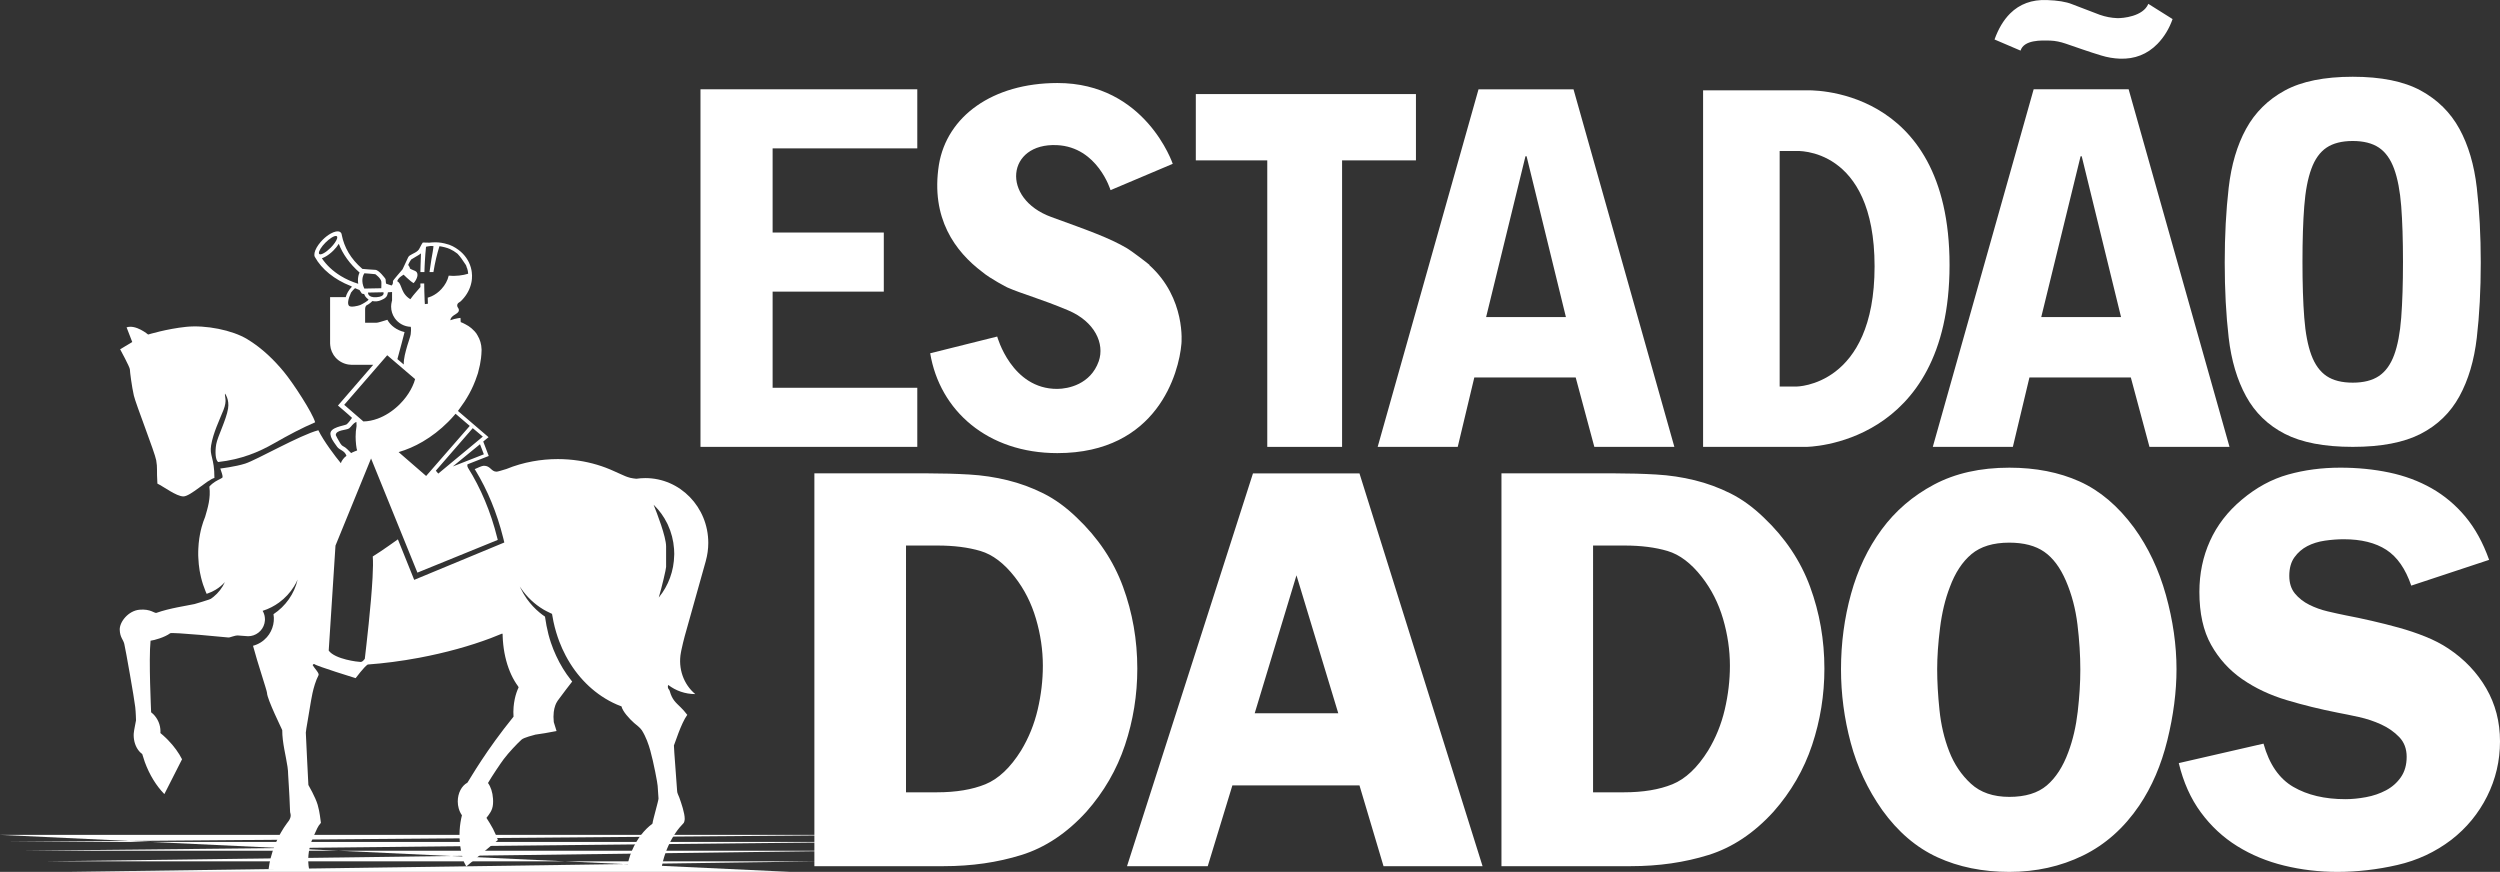 <?xml version="1.0" encoding="utf-8"?>
<!-- Generator: Adobe Illustrator 18.0.0, SVG Export Plug-In . SVG Version: 6.00 Build 0)  -->
<!DOCTYPE svg PUBLIC "-//W3C//DTD SVG 1.1//EN" "http://www.w3.org/Graphics/SVG/1.1/DTD/svg11.dtd">
<svg version="1.1" id="Camada_1" xmlns="http://www.w3.org/2000/svg" xmlns:xlink="http://www.w3.org/1999/xlink" x="0px" y="0px"
	 viewBox="0 0 154 53.708" style="enable-background:new 0 0 154 53.708;" xml:space="preserve">
<rect x="0" y="0" width="154" height="53.708" fill="#333333" stroke="none"/>
<g>
	<polyline style="fill:#FFFFFF;" points="0,51.429 54.261,51.429 0.412,51.863 53.642,51.863 
		1.341,52.406 52.301,52.406 2.889,53.057 50.548,53.057 4.229,53.708 48.69,53.708 	"/>
	<path style="fill:#FFFFFF;" d="M8,22.751c0,0.131,0.122,1.085,0.245,1.614
		c0.122,0.529,1.289,3.497,1.377,3.987c0.088,0.489,0.019,0.594,0.074,1.439
		c0.353,0.163,1.167,0.788,1.6,0.788c0.434,0,1.465-1.018,1.912-1.139
		c0-1.249-0.312-1.357-0.203-2.008c0.129-0.777,0.516-1.56,0.759-2.171
		c0.245-0.611,0.063-0.828,0.096-1.018c0,0,0.281,0.361,0.189,0.927
		c-0.11,0.69-0.65,1.735-0.729,2.192c-0.08,0.458-0.053,0.984,0.119,1.099
		c1.438-0.163,2.506-0.615,3.445-1.153c0.941-0.537,1.723-0.949,2.529-1.294
		c-0.155-0.577-1.351-2.414-1.933-3.117c-0.583-0.703-1.316-1.439-2.247-2.003
		c-0.93-0.565-2.568-0.883-3.762-0.761c-1.194,0.122-2.347,0.475-2.347,0.475
		s-0.753-0.638-1.326-0.442c0.168,0.447,0.349,0.903,0.349,0.903l-0.746,0.447
		C7.403,21.516,8,22.621,8,22.751"/>
	<path style="fill:#FFFFFF;" d="M41.531,34.19c-0.016,0.99-0.364,1.894-0.932,2.594
		c-0.007,0.008-0.014,0.016-0.019,0.023c0.194-0.657,0.452-1.754,0.452-1.885v-1.262
		c0-0.606-0.571-2.073-0.77-2.568c0.002,0.002,0.007,0.007,0.01,0.01
		c0.013,0.012,0.025,0.025,0.038,0.038c0.316,0.313,0.581,0.681,0.784,1.09
		c0.015,0.03,0.03,0.061,0.045,0.093c0.212,0.457,0.346,0.962,0.383,1.495
		c0.007,0.1,0.012,0.202,0.012,0.304C41.533,34.144,41.531,34.166,41.531,34.19
		 M21.127,27.481c-0.043-0.02-0.096-0.064-0.154-0.154
		c-0.135-0.209-0.289-0.511-0.289-0.524c0-0.332,0.681-0.3,0.825-0.418
		c0.153-0.121,0.212-0.289,0.435-0.393l0.014,0.034c0.003,0.064,0.004,0.14,0.005,0.222
		c-0.037,0.211-0.057,0.429-0.057,0.654c0,0.294,0.044,0.738,0.095,0.844
		c-0.005-0.003-0.333,0.13-0.37,0.163C21.453,27.745,21.329,27.572,21.127,27.481
		 M21.203,24.938l2.65-3.055l1.717,1.47l-0.068,0.218
		c-0.056,0.146-0.123,0.292-0.203,0.438c-0.083,0.151-0.179,0.3-0.288,0.445
		c-0.115,0.153-0.243,0.302-0.385,0.444c-0.021,0.021-0.043,0.042-0.064,0.062
		c-0.4,0.383-0.847,0.663-1.293,0.827c-0.301,0.111-0.6,0.17-0.884,0.174
		L21.203,24.938z M22.491,19.881V19.074c-0.001-0.136,0.028-0.208,0.079-0.259
		c0.096-0.047,0.192-0.11,0.282-0.189c0.029-0.025,0.058-0.053,0.084-0.081
		c0.183,0.04,0.376,0.02,0.541-0.057c0.083-0.039,0.208-0.092,0.266-0.152
		c0.106-0.085,0.127-0.195,0.153-0.329c0.086-0.005,0.172-0.011,0.255-0.019v0.514
		c0,0.004,0,0.008-0.001,0.012c-0.006,0.02-0.011,0.043-0.017,0.064
		c-0.024,0.098-0.04,0.202-0.04,0.308c0,0.263,0.082,0.506,0.221,0.708
		c0.218,0.317,0.58,0.526,0.991,0.538c0.023,0.124,0.012,0.324-0.006,0.461
		c-0.017,0.136-0.158,0.516-0.215,0.718c-0.106,0.377-0.219,0.756-0.213,1.143
		l-0.391-0.334c0.084-0.327,0.177-0.659,0.268-0.993c0.06-0.224,0.12-0.448,0.173-0.671
		c-0.48-0.111-0.864-0.4-1.059-0.758c-0.241,0.07-0.586,0.189-0.678,0.184H22.491z
		 M21.505,18.842c-0.106-0.105-0.083-0.374,0.119-0.821
		c0.063-0.09,0.174-0.207,0.247-0.27c0.156,0.078,0.219,0.085,0.272,0.111
		c0.047,0.081,0.093,0.149,0.137,0.208c0.034,0.045,0.129,0.023,0.161,0.057
		c0.076,0.219,0.212,0.27,0.263,0.327c-0.035,0.083-0.391,0.286-0.52,0.338
		C22.053,18.844,21.612,18.947,21.505,18.842 M20.996,17.003
		c-0.492-0.301-0.892-0.677-1.168-1.093c0.077-0.026,0.161-0.065,0.247-0.116
		c0.152-0.088,0.312-0.212,0.464-0.364c0.134-0.135,0.247-0.276,0.331-0.411
		c0.235,0.619,0.674,1.24,1.281,1.771c-0.027,0.054-0.05,0.113-0.066,0.175
		c-0.006,0.019-0.01,0.038-0.012,0.057c-0.029,0.141-0.032,0.297-0.006,0.459
		C21.678,17.36,21.317,17.199,20.996,17.003 M19.676,15.653
		c-0.003-0.002-0.008-0.002-0.011-0.005c-0.013-0.013-0.019-0.032-0.02-0.055
		c-0.011-0.127,0.15-0.393,0.406-0.65c0.126-0.126,0.252-0.227,0.365-0.298
		c0.139-0.089,0.254-0.128,0.315-0.101c0.008,0.004,0.018,0.006,0.023,0.012
		c0.007,0.007,0.01,0.018,0.014,0.027c0.01,0.026,0.009,0.062-0.003,0.106
		c-0.039,0.141-0.185,0.359-0.396,0.571C20.077,15.552,19.774,15.722,19.676,15.653
		 M22.448,16.834c0.006-0.008,0.672,0.057,0.672,0.057s0.327,0.233,0.367,0.438
		c0.019,0.095-0.001,0.355,0,0.427c0,0-1.045,0.02-1.046,0.02
		C22.227,17.323,22.343,16.976,22.448,16.834 M23.191,18.308
		c-0.551,0.038-0.522-0.286-0.522-0.286l0.95-0.019
		C23.619,18.004,23.743,18.27,23.191,18.308 M24.563,17.154
		c0.077-0.091,0.186-0.165,0.298-0.235c0.118,0.113,0.276,0.268,0.425,0.388
		c0.005,0.004,0.01,0.008,0.015,0.012c0.062,0.049,0.123,0.092,0.178,0.122
		c0.109-0.115,0.191-0.269,0.223-0.394c0.01-0.037,0.016-0.072,0.016-0.102
		c0-0.143-0.056-0.207-0.14-0.252c-0.087-0.046-0.205-0.074-0.326-0.151
		c-0.003-0.065-0.048-0.151-0.107-0.221c0.049-0.143,0.185-0.336,0.185-0.336
		s0.147-0.091,0.283-0.171c0.136-0.079,0.263-0.152,0.318-0.204
		c0.003,0.188-0.016,0.301-0.014,0.435c0,0.016-0.001,0.032-0.001,0.047
		c-0.004,0.078-0.007,0.156-0.009,0.235c-0.005,0.142-0.009,0.286-0.011,0.431h0.248
		c0.001-0.049,0.003-0.097,0.005-0.145c0.003-0.078,0.005-0.157,0.009-0.234
		c0.003-0.084,0.008-0.166,0.013-0.248c0.018-0.323,0.041-0.635,0.072-0.93
		c0.033-0.008,0.066-0.016,0.1-0.022c0.061-0.012,0.122-0.019,0.183-0.026
		c0.011,0,0.023,0.001,0.034,0.001c0.047,0.001,0.094,0.002,0.141,0.004
		c0.012,0.036-0.097,0.679-0.123,0.793c-0.014,0.063-0.111,0.74-0.116,0.777
		c-0.001,0.006-0.002,0.011-0.003,0.017c0,0.005-0.001,0.01-0.001,0.015h0.236
		l0.004,0.007c0.048-0.292,0.102-0.585,0.168-0.86c0.061-0.256,0.13-0.504,0.204-0.741
		c0.207,0.031,0.461,0.091,0.643,0.173c0.007,0.004,0.014,0.007,0.021,0.011
		c0.142,0.066,0.277,0.147,0.398,0.242c0.019,0.016,0.04,0.03,0.059,0.046
		c0.084,0.09,0.163,0.189,0.235,0.288c0.111,0.152,0.204,0.299,0.269,0.395
		c0.04,0.06,0.04,0.141,0.087,0.227c0.014,0.048,0.026,0.095,0.036,0.144
		c0.01,0.052,0.016,0.104,0.02,0.156v0.01c-0.014,0.004-0.026,0.009-0.04,0.014
		c-0.073,0.021-0.147,0.04-0.224,0.057c-0.188,0.039-0.387,0.06-0.593,0.064
		c-0.019,0-0.036,0.002-0.055,0.002c-0.096,0-0.189-0.006-0.282-0.015
		c-0.002,0-0.003,0-0.004,0c-0.001,0.006-0.003,0.011-0.005,0.017
		c-0.063,0.273-0.213,0.559-0.444,0.809c-0.18,0.196-0.386,0.343-0.596,0.44
		c-0.051,0.023-0.102,0.043-0.153,0.06c-0.031,0.01-0.061,0.02-0.093,0.028
		c0,0.054,0.002,0.105,0.003,0.157c0.002,0.074,0.002,0.148,0.005,0.22l-0.033,0.004
		l-0.153,0.018c-0.004-0.066-0.008-0.134-0.012-0.201
		c-0.001-0.027-0.002-0.056-0.004-0.083c-0.001-0.026-0.001-0.053-0.002-0.079
		c-0.001-0.017-0.002-0.033-0.002-0.05c-0.003-0.081-0.006-0.164-0.008-0.246
		c-0.001-0.048-0.003-0.095-0.005-0.143c-0.002-0.083-0.003-0.166-0.004-0.251
		c-0.001-0.006-0.001-0.013-0.001-0.019c0-0.009,0-0.017,0.001-0.026
		c0,0-0.001,0-0.001-0.001c0-0.029-0.001-0.058-0.001-0.089c0-0.027,0-0.055,0-0.083h-0.237
		c0.001,0.039,0.001,0.077,0.001,0.116c0.001,0.034,0.002,0.068,0.003,0.103
		c-0.018,0.019-0.035,0.041-0.054,0.06c-0.001,0.002-0.002,0.004-0.004,0.006
		c-0.088,0.1-0.176,0.203-0.264,0.305c-0.024,0.029-0.05,0.058-0.075,0.089
		c-0.005,0.006-0.01,0.012-0.015,0.018c-0.01,0.012-0.02,0.022-0.029,0.034
		c-0.064,0.079-0.126,0.159-0.181,0.239c-0.082-0.05-0.15-0.103-0.208-0.157
		c-0.06-0.057-0.109-0.114-0.15-0.172c-0.021-0.032-0.043-0.063-0.06-0.095
		c-0.025-0.044-0.047-0.088-0.066-0.132c-0.014-0.03-0.027-0.061-0.039-0.091
		c-0.007-0.018-0.013-0.033-0.019-0.05c-0.024-0.065-0.049-0.127-0.075-0.183
		c-0.023-0.05-0.048-0.096-0.08-0.135c-0.031-0.038-0.067-0.071-0.113-0.096
		C24.488,17.257,24.521,17.203,24.563,17.154 M27.819,25.765
		c0.047-0.052,0.093-0.103,0.138-0.155c0.029-0.034,0.059-0.068,0.088-0.102
		c0.006-0.007,0.012-0.014,0.018-0.02l0.874,0.748l-0.94,1.079l-1.747,2.005
		l-0.104-0.09l-1.591-1.38c0.498-0.145,1-0.361,1.487-0.647
		c0.545-0.319,1.072-0.723,1.558-1.21c0.012-0.012,0.022-0.023,0.034-0.035
		c0.035-0.035,0.069-0.071,0.104-0.108C27.765,25.821,27.793,25.793,27.819,25.765
		 M29.729,26.886l0.012,0.01l-0.794,0.66l-1.95,1.618L26.847,28.995l1.991-2.295
		l0.057-0.061c0,0,0.012-0.007,0.01-0.015l0.216-0.25L29.729,26.886z M29.805,27.985
		l-0.028,0.011l-1.75,0.686l-0.135,0.053l0.271-0.221l1.332-1.09l0.073-0.059
		L29.805,27.985z M41.969,40.064c0.065-0.301,0.141-0.626,0.208-0.869l0.542-1.933
		l0.761-2.715l-0.001-0.001c0.097-0.351,0.151-0.72,0.151-1.103
		c0-2.206-1.736-3.993-3.877-3.993c-0.189,0-0.374,0.015-0.556,0.041
		c-0.128-0.013-0.254-0.029-0.373-0.057c-0.043-0.008-0.109-0.028-0.176-0.053
		c-0.046-0.017-0.093-0.034-0.132-0.05c-0.078-0.033-0.166-0.072-0.257-0.113
		c-0.14-0.064-0.29-0.133-0.433-0.194c-0.672-0.31-1.408-0.532-2.188-0.649
		c-0.415-0.062-0.843-0.096-1.28-0.096c-0.528,0-1.043,0.049-1.539,0.139
		c-0.568,0.103-1.111,0.261-1.62,0.47c-0.298,0.093-0.548,0.167-0.611,0.167
		c-0.338,0-0.365-0.365-0.782-0.365c-0.13,0-0.393,0.138-0.566,0.209
		c0,0.002,0.058,0.089,0.058,0.089c0.725,1.194,1.313,2.595,1.696,4.136
		c0.006,0.024,0.013,0.05,0.019,0.075c0.018,0.072,0.035,0.145,0.052,0.218
		c0,0-5.536,2.291-5.551,2.302c-0.038-0.096-1.004-2.496-1.004-2.496
		s-1.019,0.732-1.549,1.055c0.025,0.295,0.018,0.758-0.012,1.303
		c-0.091,1.704-0.386,4.218-0.478,5.002c-0.081,0.097-0.139,0.192-0.269,0.192
		c-0.131,0-1.561-0.158-1.954-0.699l0.241-3.733l0.176-2.735l1.898-4.646l0.293-0.721
		l0.559,1.376l2.297,5.656l4.949-2.015c-0.004-0.015-0.007-0.028-0.01-0.042
		c-0.002-0.006-0.003-0.012-0.004-0.018c-0.005-0.02-0.011-0.04-0.016-0.059
		c-0.401-1.621-1.028-3.089-1.804-4.324c-0.024-0.06-0.038-0.096-0.038-0.099
		c0-0.114-0.006-0.095,0.025-0.121l1.292-0.507l-0.339-0.89l0.327-0.268l-0.089-0.077
		l-0.322-0.275l-0.5-0.429l-0.608-0.521l-0.265-0.227l-0.101-0.087l0.12-0.167
		c0,0,0.197-0.272,0.287-0.41c0.209-0.321,0.387-0.647,0.534-0.978
		c0.094-0.211,0.174-0.422,0.243-0.634c0.042-0.113,0.07-0.201,0.072-0.239
		c0.077-0.276,0.133-0.551,0.165-0.822c0.019-0.162,0.031-0.322,0.034-0.48
		c0-0.009,0.001-0.018,0.001-0.026c0-0.012-0.001-0.023-0.001-0.035
		c-0.007-0.317-0.096-0.612-0.25-0.865c-0.04-0.083-0.101-0.166-0.176-0.246
		c-0.01-0.012-0.021-0.022-0.032-0.033c-0.052-0.058-0.108-0.111-0.168-0.161
		c-0.114-0.096-0.24-0.18-0.376-0.246c-0.106-0.059-0.204-0.104-0.278-0.128
		c-0.001,0-0.003-0.001-0.005-0.002c-0.006-0.076-0.008-0.162-0.014-0.261
		c-0.055,0.006-0.109,0.014-0.162,0.023c-0.153,0.025-0.298,0.063-0.435,0.112
		c-0.011,0.004-0.021,0.008-0.032,0.012c0.045-0.291,0.374-0.351,0.49-0.507
		c0.025-0.034,0.041-0.071,0.041-0.118c0-0.045-0.014-0.078-0.029-0.106
		c-0.031-0.055-0.075-0.096-0.075-0.18c0-0.036,0.009-0.065,0.021-0.09
		c0.015-0.03,0.035-0.053,0.057-0.071c0.003-0.002,0.006-0.004,0.009-0.006
		c0.022-0.018,0.044-0.03,0.058-0.039c0.026-0.018,0.051-0.035,0.075-0.054
		c0.032-0.03,0.062-0.062,0.093-0.095c0.286-0.302,0.483-0.669,0.562-1.062
		c0.006-0.032,0.012-0.064,0.017-0.096c0.006-0.042,0.012-0.085,0.015-0.128
		c0.012-0.134,0.009-0.27-0.008-0.405c-0.005-0.043-0.012-0.085-0.019-0.128
		c-0.086-0.452-0.323-0.84-0.654-1.134c-0.091-0.08-0.189-0.153-0.292-0.218
		c-0.009-0.006-0.017-0.012-0.025-0.017c-0.106-0.07-0.257-0.146-0.383-0.192
		c-0.025-0.009-0.05-0.018-0.073-0.023c-0.016-0.005-0.031-0.009-0.045-0.012
		c-0.122-0.04-0.249-0.07-0.378-0.091c-0.114-0.018-0.23-0.028-0.349-0.03
		c-0.074-0.001-0.149,0.001-0.225,0.006c-0.031,0.002-0.062,0.006-0.094,0.009
		c-0.024,0.003-0.049,0.004-0.073,0.007c-0.058-0.002-0.118-0.003-0.182-0.004
		c-0.071-0.002-0.145-0.004-0.226-0.005c-0.019,0.028-0.037,0.058-0.055,0.086
		c-0.006,0.01-0.013,0.02-0.019,0.03c-0.064,0.111-0.112,0.216-0.15,0.284
		c-0.005,0.009-0.01,0.019-0.015,0.025c-0.017,0.025-0.038,0.05-0.062,0.072
		c-0.198,0.188-0.523,0.245-0.599,0.411c-0.076,0.167-0.348,0.745-0.348,0.745
		s-0.59,0.682-0.59,0.714c0,0.127,0.007,0.187-0.081,0.281
		c-0.143-0.045-0.34-0.106-0.348-0.123c-0.015-0.048-0.011-0.233-0.032-0.282
		c-0.011-0.024-0.421-0.579-0.639-0.56c-0.053,0.005-0.782-0.058-0.784-0.058
		c-0.728-0.623-1.122-1.338-1.271-2.096c-0.001-0.007-0.001-0.014-0.002-0.019
		c-0.003-0.016-0.006-0.029-0.011-0.043c-0.011-0.034-0.028-0.063-0.053-0.088
		c-0.065-0.065-0.172-0.08-0.3-0.054c-0.095,0.019-0.202,0.061-0.315,0.125
		c-0.16,0.089-0.33,0.218-0.492,0.38c-0.045,0.046-0.088,0.093-0.128,0.139
		c-0.099,0.115-0.181,0.231-0.245,0.343c-0.131,0.233-0.176,0.444-0.113,0.572
		c0.005,0.008,0.01,0.017,0.015,0.024c0.402,0.727,1.188,1.377,2.202,1.772
		c0-0.003,0.074,0.038,0.071,0.041c-0.196,0.202-0.327,0.431-0.383,0.644h-0.963v2.827
		c0,0.004-0.001,0.007-0.001,0.01s0.001,0.007,0.001,0.01
		c0,0.042,0.005,0.082,0.009,0.123c0.005,0.043,0.012,0.086,0.02,0.129
		c0.005,0.026,0.009,0.054,0.016,0.079c0.034,0.128,0.086,0.247,0.153,0.355
		c0.015,0.024,0.028,0.048,0.045,0.07c0.202,0.287,0.515,0.488,0.876,0.547
		c0.064,0.01,0.13,0.017,0.197,0.018c0.005,0,0.009,0.001,0.014,0.001
		c0.005,0,0.009-0.001,0.014-0.001h1.307c0.001,0,0.003,0,0.004,0.001l-2.171,2.51
		c0,0,0.646,0.544,0.868,0.759c-0.011,0.021-0.248,0.346-0.334,0.399
		c-0.15,0.091-1.067,0.172-0.996,0.62c0.006,0.033,0.014,0.09,0.035,0.155
		c0.059,0.185,0.287,0.482,0.382,0.616c0.15,0.202,0.465,0.22,0.569,0.549
		c-0.146,0.092-0.313,0.314-0.345,0.452c-0.34-0.408-1.067-1.37-1.387-2.029
		c-1.114,0.287-3.799,1.827-4.508,2.055c-0.593,0.19-1.532,0.303-1.532,0.303
		c0.052,0.173,0.151,0.397,0.142,0.529c-0.005,0.066-0.219,0.131-0.464,0.284
		c-0.099,0.062-0.248,0.176-0.353,0.301c0.099,0.709-0.109,1.345-0.26,1.866
		c-0.082,0.199-0.155,0.406-0.214,0.625c-0.018,0.066-0.035,0.134-0.051,0.202
		c-0.037,0.16-0.067,0.324-0.093,0.49c-0.03,0.207-0.051,0.418-0.06,0.635
		c-0.003,0.057-0.005,0.114-0.006,0.173c-0.001,0.042-0.001,0.086-0.001,0.129
		c0,0.036,0,0.072,0,0.108c0.001,0.053,0.005,0.103,0.007,0.155
		c0.011,0.27,0.037,0.533,0.079,0.788c0.011,0.06,0.022,0.119,0.034,0.177
		c0.017,0.082,0.034,0.163,0.053,0.243c0.071,0.297,0.164,0.58,0.274,0.846
		c0.013,0.029,0.025,0.059,0.038,0.089c0.007,0.017,0.014,0.034,0.021,0.051
		c0.004,0.009,0.008,0.019,0.012,0.027c0.026-0.009,0.052-0.019,0.078-0.027
		c0.172-0.059,0.333-0.136,0.485-0.229c0.101-0.061,0.198-0.131,0.289-0.205
		c0.097-0.081,0.189-0.168,0.273-0.261c-0.161,0.355-0.403,0.665-0.7,0.907
		c-0.052,0.043-0.105,0.082-0.16,0.12c-0.038,0.019-0.079,0.037-0.125,0.052
		c-0.006,0.002-0.74,0.241-0.885,0.273c-0.431,0.096-1.536,0.251-2.344,0.542
		c-0.123,0.044-0.359-0.256-1.05-0.192c-0.69,0.065-1.231,0.757-1.214,1.235
		c0.017,0.477,0.214,0.596,0.28,0.868c0.085,0.352,0.616,3.362,0.675,3.893
		c0.038,0.338,0.048,0.814,0.048,0.818c0,0.049-0.13,0.614-0.14,0.808
		c-0.002,0.033-0.004,0.066-0.004,0.1c0,0.089,0.007,0.175,0.019,0.26
		c0.059,0.395,0.25,0.725,0.51,0.908c0.006,0.018,0.011,0.036,0.016,0.055
		c0.042,0.145,0.088,0.291,0.141,0.438c0.293,0.803,0.722,1.482,1.205,1.974l0.013-0.026
		l1.063-2.094l0.013-0.025c-0.204-0.402-0.495-0.806-0.863-1.183
		c-0.043-0.047-0.089-0.093-0.136-0.136c-0.001-0.001-0.001-0.001-0.002-0.001
		c-0.105-0.101-0.216-0.201-0.333-0.296c0.002-0.032,0.005-0.065,0.005-0.097
		c0-0.417-0.17-0.793-0.442-1.066c-0.042-0.042-0.087-0.08-0.134-0.116
		c0-0.086-0.156-3.243-0.035-4.409c0.232-0.027,0.88-0.21,1.208-0.459
		c0.103-0.079,3.488,0.25,3.588,0.261c0.098,0.01,0.385-0.132,0.582-0.125
		c0.197,0.008,0.511,0.047,0.631,0.047c0.235,0,0.451-0.08,0.625-0.212
		c0.188-0.141,0.326-0.345,0.383-0.582c0.013-0.053,0.021-0.107,0.026-0.163
		c0.002-0.027,0.004-0.055,0.004-0.083c0-0.012-0.001-0.023-0.002-0.035
		c-0.001-0.037-0.004-0.073-0.009-0.109c-0.006-0.039-0.014-0.077-0.022-0.114
		c-0.024-0.095-0.061-0.183-0.11-0.266c0.188-0.058,0.368-0.135,0.541-0.222
		c0.166-0.085,0.324-0.182,0.473-0.291c0.368-0.269,0.682-0.606,0.922-0.996
		c0.082-0.134,0.157-0.273,0.22-0.418c-0.206,0.888-0.75,1.646-1.488,2.133
		c0.012,0.072,0.021,0.145,0.023,0.22c0.005,0.143-0.009,0.282-0.037,0.415
		c-0.062,0.294-0.199,0.562-0.392,0.782c-0.222,0.252-0.518,0.441-0.855,0.529
		c0.269,1.022,0.862,2.775,0.862,2.902c0,0.377,0.938,2.273,0.938,2.292
		c0,0.796,0.229,1.588,0.325,2.262c0.024,0.174,0.04,0.341,0.04,0.498
		c0,0.131,0.072,0.939,0.117,2.241c0,0.111,0.039,0.13,0.039,0.259
		c0,0.104-0.042,0.208-0.1,0.302c-0.004,0.008-0.01,0.016-0.015,0.023
		c-0.045,0.058-0.091,0.119-0.135,0.181c-0.058,0.082-0.117,0.166-0.173,0.251
		c-0.128,0.199-0.247,0.407-0.355,0.627c-0.053,0.107-0.101,0.215-0.147,0.324
		c-0.033,0.065-0.055,0.117-0.061,0.148c-0.194,0.49-0.319,0.984-0.377,1.465h2.499
		c-0.028-0.147-0.047-0.298-0.053-0.453c-0.021-0.543,0.097-1.13,0.373-1.689
		c0.156-0.315,0.188-0.483,0.406-0.725c-0.036-0.225-0.064-0.639-0.2-1.11
		c-0.136-0.472-0.569-1.215-0.572-1.223c0,0-0.158-3.095-0.158-3.225
		s0.212-1.247,0.296-1.817c0.019-0.05,0.125-1.012,0.489-1.725
		c0.059-0.116-0.263-0.429-0.365-0.619l0.061-0.065c0.015,0.002,0.029,0.004,0.044,0.005
		c0.13,0.121,2.543,0.866,2.543,0.866s0.528-0.705,0.744-0.84
		c0.995-0.072,2.062-0.209,3.166-0.415c1.635-0.308,3.14-0.729,4.412-1.209
		c0.246-0.093,0.482-0.187,0.71-0.284c0.013,0.011,0.017,0.025,0.023,0.041
		c0.001,0.044,0.001,0.088,0.003,0.131c0.006,0.173,0.018,0.341,0.036,0.507
		c0.074,0.695,0.25,1.332,0.498,1.867c0.123,0.263,0.265,0.501,0.42,0.71
		c0.011,0.022,0.021,0.043,0.028,0.061c-0.1,0.207-0.182,0.453-0.239,0.724
		c-0.031,0.153-0.056,0.313-0.07,0.48c-0.017,0.208-0.018,0.408-0.004,0.599
		c-1.706,2.107-2.61,3.716-2.825,4.042c-0.005,0.008-0.012,0.017-0.019,0.026
		c-0.347,0.186-0.591,0.633-0.591,1.155c0,0.148,0.02,0.289,0.057,0.421
		c0.044,0.162,0.112,0.307,0.2,0.43c-0.037,0.145-0.066,0.293-0.09,0.444
		c-0.049,0.318-0.069,0.647-0.056,0.985c0,0.011,0.001,0.021,0.002,0.032
		c0.023,0.507,0.121,0.988,0.277,1.432c0.041,0.092,0.087,0.179,0.135,0.261l0.692-0.579
		l1.213-1.016l0.043-0.036c-0.083-0.222-0.183-0.453-0.301-0.687
		c-0.102-0.2-0.293-0.501-0.405-0.676c0.173-0.227,0.377-0.458,0.404-0.853
		c0.004-0.057,0.006-0.114,0.006-0.172c0-0.055-0.003-0.107-0.006-0.161
		c-0.025-0.391-0.14-0.733-0.309-0.962c0.236-0.412,0.791-1.234,0.97-1.471
		c0.305-0.406,0.831-0.961,1.1-1.203c0.143-0.128,0.744-0.276,0.851-0.306
		c-0.048,0.007,0.023-0.007,0,0c0.141-0.02,0.589-0.09,0.589-0.09l0.671-0.123
		l0.042-0.008l-0.167-0.538c-0.001-0.011-0.003-0.021-0.005-0.032
		c-0.023-0.211-0.022-0.415,0-0.602c0.019-0.151,0.052-0.291,0.097-0.415
		c0.017-0.046,0.035-0.09,0.056-0.131c0.026-0.055,0.056-0.104,0.088-0.15
		c0.009-0.012,0.017-0.023,0.025-0.034c0.236-0.325,0.78-1.039,0.87-1.147
		c-0.018-0.021-0.035-0.044-0.053-0.065c-0.009-0.011-0.018-0.021-0.025-0.032
		c-0.356-0.448-0.662-0.948-0.911-1.489c-0.12-0.259-0.228-0.527-0.321-0.803
		c-0.114-0.339-0.205-0.692-0.274-1.053c-0.033-0.167-0.061-0.335-0.084-0.506
		c-0.003-0.017-0.006-0.033-0.008-0.051c-0.114-0.077-0.223-0.159-0.329-0.246
		c-0.298-0.246-0.562-0.532-0.788-0.848c-0.14-0.197-0.264-0.405-0.371-0.625
		c-0.022-0.045-0.045-0.09-0.065-0.135c0.025,0.04,0.054,0.079,0.081,0.119
		c0.36,0.524,0.827,0.969,1.375,1.295c0.019,0.011,0.037,0.021,0.056,0.032
		c0.048,0.027,0.096,0.052,0.144,0.078c0.108,0.057,0.217,0.112,0.33,0.16
		c0.024,0.159,0.054,0.316,0.087,0.472c0.047,0.224,0.104,0.445,0.169,0.662
		c0.057,0.19,0.119,0.376,0.188,0.559c0.115,0.303,0.248,0.596,0.396,0.876
		c0.172,0.325,0.365,0.634,0.576,0.923c0.052,0.07,0.105,0.138,0.159,0.207
		c0.428,0.539,0.926,1.002,1.479,1.372c0.3,0.201,0.616,0.375,0.946,0.517
		c0.092,0.039,0.184,0.076,0.279,0.11c0.072,0.313,0.484,0.762,0.778,1.023
		c0.13,0.111,0.372,0.288,0.477,0.45c0.254,0.404,0.414,0.866,0.519,1.243
		c0.202,0.716,0.454,2.051,0.454,2.181c0,0.131,0.053,0.651,0.053,0.782
		c0,0.13-0.365,1.38-0.365,1.51c0,0.013-0.006,0.026-0.014,0.041
		c-0.498,0.368-0.948,0.937-1.25,1.641c-0.168,0.393-0.274,0.789-0.322,1.171h2.124
		c0.051-0.335,0.137-0.68,0.261-1.027c0.216-0.603,0.518-1.132,0.863-1.551
		c0.084-0.102,0.172-0.198,0.26-0.288c0.031-0.059,0.05-0.127,0.055-0.208
		c0.001-0.013,0.002-0.025,0.002-0.04c0-0.358-0.203-0.946-0.333-1.311
		c-0.052-0.143-0.135-0.278-0.135-0.407c0-0.131-0.209-2.706-0.197-2.803
		c0.036-0.047,0.433-1.356,0.823-1.885c-0.15-0.2-0.285-0.342-0.406-0.462
		c-0.304-0.301-0.522-0.459-0.675-1.004c-0.026-0.111-0.116-0.123-0.116-0.253
		c0-0.063,0.01-0.097,0.025-0.122c0.461,0.353,1.038,0.562,1.664,0.562h0.001
		c-0.715-0.593-1.076-1.576-0.883-2.572C41.951,40.142,41.959,40.103,41.969,40.064"/>
	<path style="fill:#FFFFFF;" d="M148.024,16.129c0,1.348-0.037,2.495-0.109,3.441
		c-0.073,0.945-0.219,1.713-0.438,2.303c-0.219,0.59-0.532,1.02-0.939,1.292
		c-0.406,0.272-0.943,0.407-1.61,0.407c-0.668,0-1.204-0.135-1.61-0.407
		c-0.406-0.272-0.719-0.703-0.938-1.292c-0.219-0.59-0.365-1.358-0.438-2.303
		c-0.074-0.945-0.11-2.093-0.11-3.441c0-1.349,0.036-2.491,0.11-3.427
		c0.072-0.937,0.218-1.705,0.438-2.304c0.218-0.598,0.531-1.034,0.938-1.306
		c0.406-0.271,0.943-0.407,1.61-0.407c0.667,0,1.204,0.136,1.61,0.407
		c0.406,0.272,0.719,0.708,0.939,1.306c0.218,0.599,0.365,1.367,0.438,2.304
		C147.987,13.637,148.024,14.78,148.024,16.129 M152.815,16.174
		c0-1.666-0.081-3.203-0.244-4.612c-0.162-1.408-0.519-2.617-1.07-3.625
		c-0.553-1.008-1.347-1.794-2.386-2.361c-1.038-0.565-2.434-0.848-4.186-0.848
		s-3.148,0.283-4.186,0.848c-1.038,0.566-1.833,1.353-2.385,2.361
		s-0.908,2.216-1.071,3.625c-0.162,1.409-0.244,2.946-0.244,4.612
		c0,1.687,0.082,3.229,0.244,4.628c0.163,1.399,0.52,2.602,1.071,3.609
		c0.552,1.009,1.347,1.78,2.385,2.314c1.038,0.535,2.434,0.802,4.186,0.802
		s3.148-0.267,4.186-0.802c1.039-0.534,1.833-1.305,2.386-2.314
		c0.552-1.007,0.908-2.211,1.07-3.609C152.734,19.404,152.815,17.862,152.815,16.174"/>
	<polygon style="fill:#FFFFFF;" points="56.505,9.14 47.593,9.14 47.593,14.324 54.442,14.324 
		54.442,17.964 47.593,17.964 47.593,23.887 56.505,23.887 56.505,27.527 43.15,27.527 
		43.15,5.5 56.505,5.5 	"/>
	<polygon style="fill:#FFFFFF;" points="87.222,9.879 82.672,9.879 82.672,27.528 78.064,27.528 
		78.064,9.879 73.662,9.879 73.662,5.795 87.222,5.795 	"/>
	<path style="fill:#FFFFFF;" d="M133.831,1.175l-1.494-0.938c-0.316,0.779-1.582,0.892-1.918,0.88
		c-0.362-0.013-0.721-0.082-1.079-0.208l-1.713-0.655c-0.357-0.144-0.873-0.229-1.548-0.252
		c-0.916-0.032-1.668,0.245-2.254,0.827c-0.406,0.404-0.725,0.941-0.962,1.603l1.602,0.685
		c0.215-0.673,1.274-0.635,1.853-0.615c0.288,0.011,0.6,0.073,0.934,0.188
		c0.333,0.116,0.685,0.237,1.056,0.363c0.368,0.127,0.745,0.249,1.127,0.365
		c0.381,0.117,0.765,0.182,1.151,0.196c0.915,0.032,1.686-0.271,2.312-0.91
		C133.312,2.279,133.622,1.768,133.831,1.175"/>
	<path style="fill:#FFFFFF;" d="M130.656,19.531h-4.915l2.423-9.904h0.07L130.656,19.531z
		 M137.338,27.528L131.124,5.5h-5.851l-6.213,22.027h4.932l1.021-4.275h6.246l1.148,4.275
		H137.338z"/>
	<path style="fill:#FFFFFF;" d="M96.46,19.531h-4.915l2.423-9.904h0.07L96.46,19.531z
		 M103.141,27.528l-6.213-22.027h-5.851l-6.213,22.027h4.932l1.021-4.275h6.246l1.148,4.275
		H103.141z"/>
	<path style="fill:#FFFFFF;" d="M115.474,16.41c0,7.402-4.823,7.402-4.823,7.402h-1.024V9.301h1.024
		C110.651,9.301,115.474,9.009,115.474,16.41 M120.092,16.325
		c0-11.203-8.844-10.76-8.844-10.76h-6.338v21.963h6.338
		C111.248,27.528,120.092,27.528,120.092,16.325"/>
	<path style="fill:#FFFFFF;" d="M70.8,16.333l0.008-0.016c-0.137-0.124-1.126-0.875-1.378-1.02
		c-1.094-0.648-2.42-1.111-4.665-1.928c-3.138-1.141-2.748-4.576,0.348-4.429
		c2.501,0.119,3.296,2.773,3.296,2.773l3.832-1.621c0,0-1.675-4.984-7.108-4.978
		c-4.001,0.005-6.801,2.057-7.295,5.028c-0.521,3.308,1.008,5.356,2.671,6.611
		c0.496,0.419,1.54,0.955,1.54,0.953c0.937,0.41,2.04,0.691,3.748,1.41
		c1.648,0.694,2.264,2.057,1.885,3.14c-0.505,1.422-1.881,1.696-2.548,1.7
		c-2.822,0.018-3.706-3.225-3.706-3.225l-4.128,1.031
		c0.59,3.538,3.538,6.15,7.833,6.15c6.17,0,7.496-4.971,7.642-6.726
		c0-0.002,0-0.004,0.001-0.007C72.776,21.179,73.072,18.374,70.8,16.333"/>
	<path style="fill:#FFFFFF;" d="M153.33,34.487c-0.377-1.059-0.865-1.945-1.464-2.663
		c-0.599-0.717-1.293-1.299-2.081-1.747c-0.788-0.446-1.658-0.77-2.61-0.97
		c-0.952-0.2-1.957-0.299-3.016-0.299c-1.129,0-2.199,0.14-3.21,0.423
		c-1.011,0.282-1.963,0.799-2.857,1.552c-0.87,0.729-1.522,1.576-1.957,2.54
		c-0.436,0.964-0.653,2.01-0.653,3.138c0,1.317,0.241,2.404,0.723,3.262
		c0.481,0.859,1.123,1.564,1.922,2.117c0.799,0.553,1.711,0.981,2.734,1.287
		c1.022,0.306,2.074,0.564,3.156,0.777c0.376,0.07,0.805,0.158,1.288,0.264
		c0.481,0.106,0.941,0.259,1.375,0.458c0.436,0.201,0.806,0.459,1.111,0.776
		c0.306,0.318,0.459,0.723,0.459,1.217c0,0.494-0.118,0.911-0.353,1.252
		c-0.236,0.341-0.541,0.611-0.917,0.811c-0.376,0.2-0.788,0.341-1.235,0.423
		c-0.446,0.083-0.869,0.124-1.269,0.124c-1.27,0-2.34-0.252-3.21-0.758
		c-0.87-0.506-1.481-1.394-1.834-2.663l-5.22,1.199
		c0.283,1.176,0.735,2.187,1.359,3.033c0.623,0.847,1.369,1.54,2.239,2.081
		c0.87,0.541,1.834,0.941,2.893,1.199c1.058,0.259,2.151,0.388,3.28,0.388
		c1.222,0,2.451-0.14,3.686-0.423c1.234-0.282,2.345-0.799,3.332-1.552
		c0.941-0.728,1.675-1.623,2.205-2.68C153.736,47.994,154,46.866,154,45.667
		c0-1.199-0.282-2.287-0.846-3.262s-1.34-1.793-2.328-2.451
		c-0.423-0.283-0.899-0.529-1.428-0.741c-0.529-0.212-1.07-0.394-1.623-0.547
		c-0.553-0.153-1.111-0.294-1.675-0.423c-0.564-0.13-1.093-0.242-1.587-0.335
		c-0.353-0.071-0.729-0.153-1.129-0.248c-0.401-0.094-0.776-0.229-1.129-0.405
		c-0.353-0.176-0.647-0.405-0.882-0.687c-0.235-0.283-0.353-0.647-0.353-1.094
		c0-0.47,0.106-0.852,0.318-1.146c0.212-0.294,0.477-0.523,0.793-0.688
		c0.318-0.164,0.676-0.276,1.076-0.335c0.4-0.058,0.788-0.088,1.164-0.088
		c1.082,0,1.958,0.217,2.628,0.652c0.671,0.436,1.181,1.171,1.534,2.205L153.33,34.487z
		 M128.307,52.703c1.375-0.67,2.533-1.698,3.474-3.086
		c0.776-1.152,1.352-2.492,1.728-4.02c0.376-1.528,0.564-2.986,0.564-4.374
		c0-1.48-0.217-3.003-0.652-4.567c-0.436-1.563-1.089-2.944-1.958-4.144
		c-0.987-1.34-2.11-2.292-3.368-2.857c-1.257-0.564-2.698-0.846-4.32-0.846
		c-1.788,0-3.333,0.347-4.638,1.04c-1.305,0.694-2.381,1.617-3.227,2.769
		c-0.847,1.152-1.476,2.475-1.887,3.968c-0.412,1.493-0.617,3.039-0.617,4.637
		c0,1.529,0.199,3.04,0.599,4.532c0.4,1.494,1.046,2.875,1.94,4.144
		c0.964,1.34,2.098,2.311,3.404,2.91c1.305,0.599,2.781,0.899,4.427,0.899
		C125.42,53.708,126.931,53.374,128.307,52.703 M125.926,33.992
		c0.541,0.376,0.987,0.976,1.34,1.799c0.353,0.823,0.588,1.716,0.706,2.68
		c0.117,0.964,0.176,1.893,0.176,2.787c0,0.799-0.054,1.657-0.159,2.574
		c-0.106,0.917-0.3,1.752-0.582,2.504c-0.329,0.895-0.771,1.576-1.323,2.046
		c-0.553,0.471-1.323,0.706-2.31,0.706c-0.988,0-1.776-0.27-2.364-0.811
		c-0.588-0.541-1.035-1.205-1.34-1.993c-0.306-0.788-0.506-1.64-0.599-2.557
		c-0.095-0.917-0.141-1.751-0.141-2.505c0-0.751,0.058-1.598,0.176-2.539
		c0.117-0.941,0.318-1.775,0.599-2.504c0.329-0.894,0.776-1.575,1.34-2.046
		c0.564-0.471,1.34-0.706,2.328-0.706C124.668,33.428,125.385,33.616,125.926,33.992
		 M92.49,29.16v24.196h7.971c1.716,0,3.31-0.23,4.78-0.688
		c1.469-0.458,2.804-1.346,4.003-2.663c1.081-1.222,1.875-2.593,2.381-4.109
		c0.505-1.517,0.758-3.086,0.758-4.709c0-1.763-0.294-3.444-0.882-5.044
		c-0.588-1.598-1.54-3.02-2.857-4.267c-0.659-0.635-1.34-1.129-2.046-1.482
		c-0.706-0.353-1.441-0.623-2.205-0.811c-0.764-0.188-1.552-0.306-2.363-0.353
		c-0.812-0.047-1.652-0.071-2.522-0.071H92.49z M98.133,33.605h1.94
		c1.011,0,1.893,0.112,2.645,0.335s1.458,0.758,2.117,1.604
		c0.587,0.753,1.022,1.611,1.305,2.575c0.282,0.964,0.423,1.928,0.423,2.892
		c0,0.894-0.106,1.793-0.318,2.699c-0.211,0.905-0.553,1.746-1.022,2.521
		c-0.659,1.057-1.394,1.751-2.205,2.081c-0.811,0.329-1.805,0.494-2.981,0.494h-1.904
		V33.605z M83.743,29.16h-6.56l-7.759,24.196h4.973l1.517-4.974h7.83l1.481,4.974h6.101
		L83.743,29.16z M77.289,43.939l2.574-8.5l2.575,8.5H77.289z M50.166,29.16v24.196
		h7.971c1.716,0,3.31-0.23,4.78-0.688c1.469-0.458,2.804-1.346,4.003-2.663
		c1.081-1.222,1.874-2.593,2.38-4.109c0.506-1.517,0.758-3.086,0.758-4.709
		c0-1.763-0.293-3.444-0.881-5.044c-0.588-1.598-1.541-3.02-2.857-4.267
		c-0.659-0.635-1.34-1.129-2.046-1.482c-0.706-0.353-1.441-0.623-2.205-0.811
		c-0.764-0.188-1.552-0.306-2.363-0.353c-0.812-0.047-1.652-0.071-2.522-0.071H50.166z
		 M55.81,33.605h1.94c1.011,0,1.893,0.112,2.645,0.335s1.458,0.758,2.117,1.604
		c0.587,0.753,1.022,1.611,1.304,2.575c0.283,0.964,0.424,1.928,0.424,2.892
		c0,0.894-0.106,1.793-0.318,2.699c-0.212,0.905-0.553,1.746-1.022,2.521
		c-0.659,1.057-1.394,1.751-2.205,2.081c-0.811,0.329-1.805,0.494-2.981,0.494h-1.904
		V33.605z"/>
</g>
</svg>

